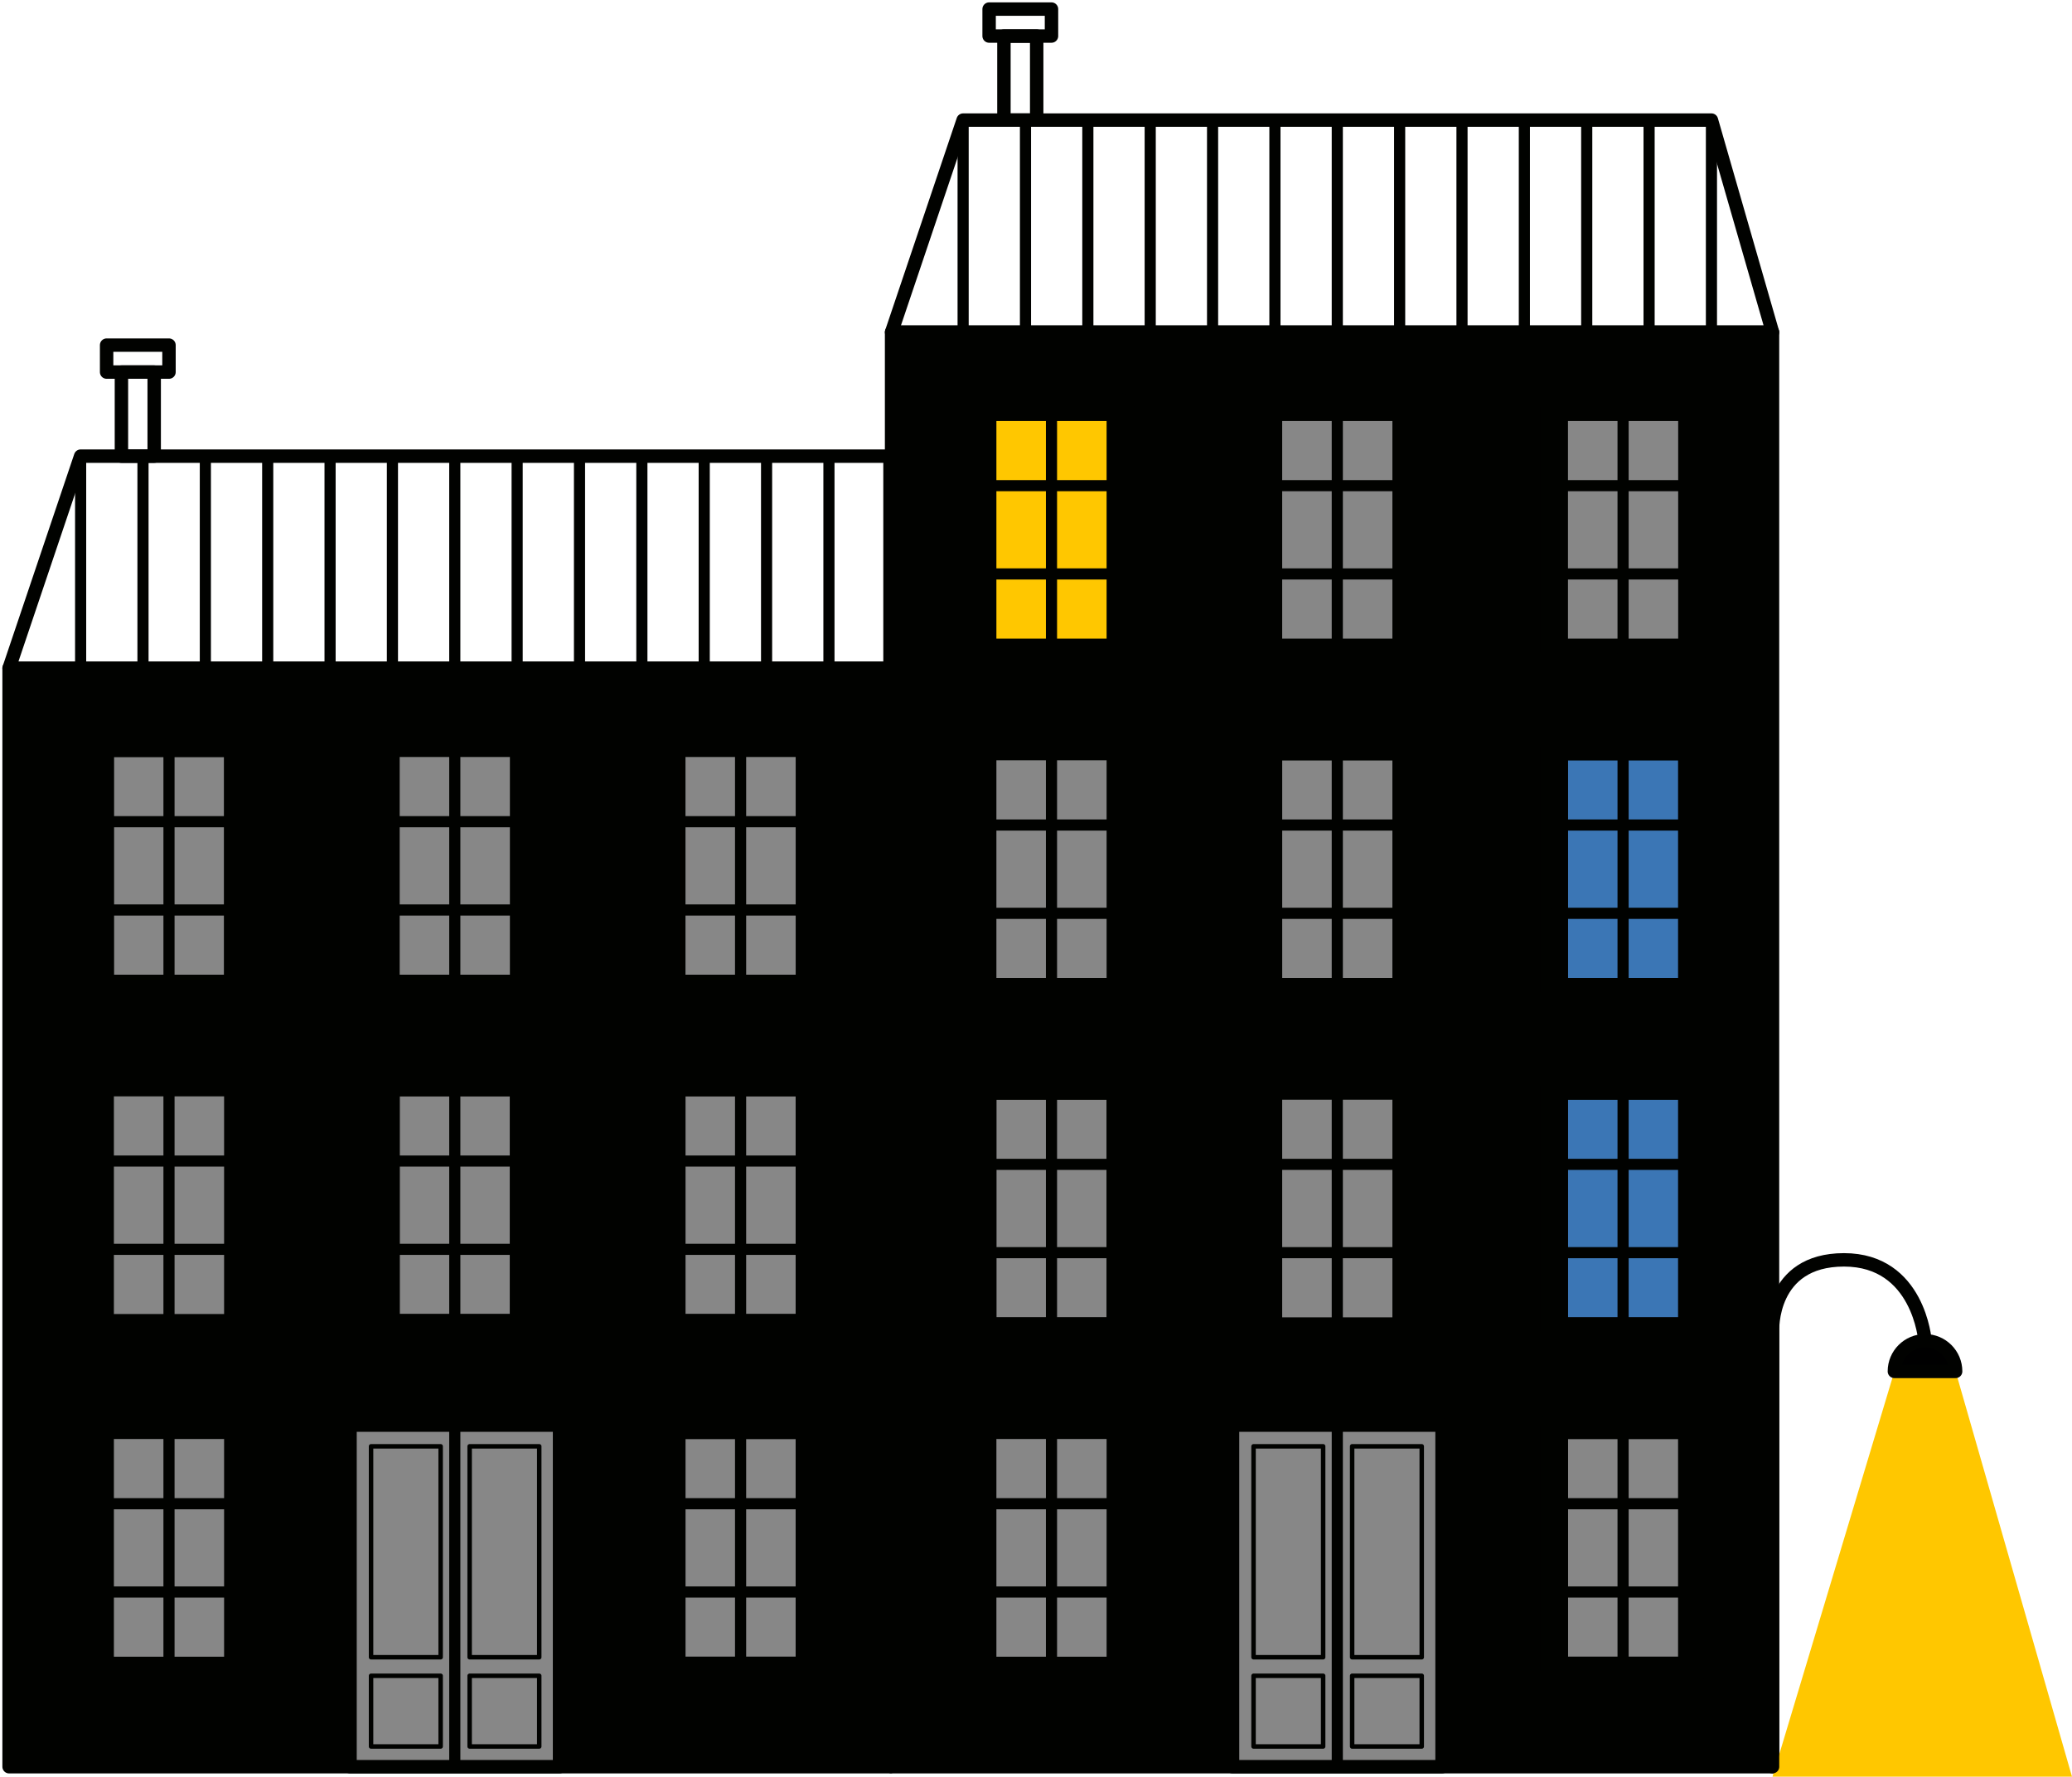 <svg width="463" height="397" viewBox="0 0 463 397" fill="none" xmlns="http://www.w3.org/2000/svg">
<g clip-path="url(#clip0_241_179)">
<path d="M396.076 74.224H199.231V394.769H396.076V74.224Z" fill="#010200" stroke="#010200" stroke-width="3" stroke-linecap="round" stroke-linejoin="round"/>
<path d="M250.387 90.951H219.537V145.818H250.387V90.951Z" fill="#FFC700"/>
<path d="M314.249 166.778H283.398V221.646H314.249V166.778Z" fill="#878787" stroke="#010200" stroke-width="6.224" stroke-linecap="round" stroke-linejoin="round"/>
<path d="M378.111 166.778H347.26V221.646H378.111V166.778Z" fill="#3B76B5" stroke="#010200" stroke-width="6.224" stroke-linecap="round" stroke-linejoin="round"/>
<path d="M378.111 242.606H347.26V297.474H378.111V242.606Z" fill="#3B76B5" stroke="#010200" stroke-width="6.224" stroke-linecap="round" stroke-linejoin="round"/>
<path d="M250.387 242.606H219.537V297.474H250.387V242.606Z" fill="#878787" stroke="#010200" stroke-width="6.224" stroke-linecap="round" stroke-linejoin="round"/>
<path d="M378.111 318.434H347.26V373.302H378.111V318.434Z" fill="#878787" stroke="#010200" stroke-width="6.224" stroke-linecap="round" stroke-linejoin="round"/>
<path d="M199.231 74.224L215.217 26.835H382.431L396.076 74.224H199.231Z" stroke="#010200" stroke-width="3" stroke-linecap="round" stroke-linejoin="round"/>
<path d="M215.217 26.835V74.224" stroke="#010200" stroke-width="2.489" stroke-linecap="round" stroke-linejoin="round"/>
<path d="M229.151 26.835V74.224" stroke="#010200" stroke-width="2.489" stroke-linecap="round" stroke-linejoin="round"/>
<path d="M243.086 26.835V74.224" stroke="#010200" stroke-width="2.489" stroke-linecap="round" stroke-linejoin="round"/>
<path d="M257.021 26.835V74.224" stroke="#010200" stroke-width="2.489" stroke-linecap="round" stroke-linejoin="round"/>
<path d="M270.956 26.835V74.224" stroke="#010200" stroke-width="2.489" stroke-linecap="round" stroke-linejoin="round"/>
<path d="M284.89 26.835V74.224" stroke="#010200" stroke-width="2.489" stroke-linecap="round" stroke-linejoin="round"/>
<path d="M298.825 26.835V74.224" stroke="#010200" stroke-width="2.489" stroke-linecap="round" stroke-linejoin="round"/>
<path d="M312.759 26.835V74.224" stroke="#010200" stroke-width="2.489" stroke-linecap="round" stroke-linejoin="round"/>
<path d="M326.693 26.835V74.224" stroke="#010200" stroke-width="2.489" stroke-linecap="round" stroke-linejoin="round"/>
<path d="M340.628 26.835V74.224" stroke="#010200" stroke-width="2.489" stroke-linecap="round" stroke-linejoin="round"/>
<path d="M354.562 26.835V74.224" stroke="#010200" stroke-width="2.489" stroke-linecap="round" stroke-linejoin="round"/>
<path d="M368.497 26.835V74.224" stroke="#010200" stroke-width="2.489" stroke-linecap="round" stroke-linejoin="round"/>
<path d="M382.431 26.835V74.224" stroke="#010200" stroke-width="2.489" stroke-linecap="round" stroke-linejoin="round"/>
<path d="M250.387 90.951H219.537V145.818H250.387V90.951Z" stroke="#010200" stroke-width="6.224" stroke-linecap="round" stroke-linejoin="round"/>
<path d="M234.962 90.951V145.818" stroke="#010200" stroke-width="2.489" stroke-linecap="round" stroke-linejoin="round"/>
<path d="M219.537 108.52H250.388" stroke="#010200" stroke-width="2.489" stroke-linecap="round" stroke-linejoin="round"/>
<path d="M219.537 128.248H250.388" stroke="#010200" stroke-width="2.489" stroke-linecap="round" stroke-linejoin="round"/>
<path d="M314.249 90.951H283.398V145.818H314.249V90.951Z" fill="#878787" stroke="#010200" stroke-width="6.224" stroke-linecap="round" stroke-linejoin="round"/>
<path d="M298.825 90.951V145.818" stroke="#010200" stroke-width="2.489" stroke-linecap="round" stroke-linejoin="round"/>
<path d="M283.398 108.52H314.249" stroke="#010200" stroke-width="2.489" stroke-linecap="round" stroke-linejoin="round"/>
<path d="M283.398 128.248H314.249" stroke="#010200" stroke-width="2.489" stroke-linecap="round" stroke-linejoin="round"/>
<path d="M378.111 90.951H347.26V145.818H378.111V90.951Z" fill="#878787" stroke="#010200" stroke-width="6.224" stroke-linecap="round" stroke-linejoin="round"/>
<path d="M362.686 90.951V145.818" stroke="#010200" stroke-width="2.489" stroke-linecap="round" stroke-linejoin="round"/>
<path d="M347.26 108.52H378.112" stroke="#010200" stroke-width="2.489" stroke-linecap="round" stroke-linejoin="round"/>
<path d="M347.26 128.248H378.112" stroke="#010200" stroke-width="2.489" stroke-linecap="round" stroke-linejoin="round"/>
<path d="M250.387 166.778H219.537V221.646H250.387V166.778Z" fill="#878787" stroke="#010200" stroke-width="6.224" stroke-linecap="round" stroke-linejoin="round"/>
<path d="M234.962 166.778V221.645" stroke="#010200" stroke-width="2.489" stroke-linecap="round" stroke-linejoin="round"/>
<path d="M219.537 184.348H250.388" stroke="#010200" stroke-width="2.489" stroke-linecap="round" stroke-linejoin="round"/>
<path d="M219.537 204.076H250.388" stroke="#010200" stroke-width="2.489" stroke-linecap="round" stroke-linejoin="round"/>
<path d="M314.249 166.778H283.398V221.646H314.249V166.778Z" stroke="#010200" stroke-width="6.224" stroke-linecap="round" stroke-linejoin="round"/>
<path d="M298.825 166.778V221.645" stroke="#010200" stroke-width="2.489" stroke-linecap="round" stroke-linejoin="round"/>
<path d="M283.398 184.348H314.249" stroke="#010200" stroke-width="2.489" stroke-linecap="round" stroke-linejoin="round"/>
<path d="M283.398 204.076H314.249" stroke="#010200" stroke-width="2.489" stroke-linecap="round" stroke-linejoin="round"/>
<path d="M378.111 166.778H347.26V221.646H378.111V166.778Z" stroke="#010200" stroke-width="6.224" stroke-linecap="round" stroke-linejoin="round"/>
<path d="M362.686 166.778V221.645" stroke="#010200" stroke-width="2.489" stroke-linecap="round" stroke-linejoin="round"/>
<path d="M347.26 184.348H378.112" stroke="#010200" stroke-width="2.489" stroke-linecap="round" stroke-linejoin="round"/>
<path d="M347.26 204.076H378.112" stroke="#010200" stroke-width="2.489" stroke-linecap="round" stroke-linejoin="round"/>
<path d="M250.387 242.606H219.537V297.474H250.387V242.606Z" stroke="#010200" stroke-width="6.224" stroke-linecap="round" stroke-linejoin="round"/>
<path d="M234.962 242.606V297.474" stroke="#010200" stroke-width="2.489" stroke-linecap="round" stroke-linejoin="round"/>
<path d="M219.537 260.176H250.388" stroke="#010200" stroke-width="2.489" stroke-linecap="round" stroke-linejoin="round"/>
<path d="M219.537 279.904H250.388" stroke="#010200" stroke-width="2.489" stroke-linecap="round" stroke-linejoin="round"/>
<path d="M314.249 242.606H283.398V297.474H314.249V242.606Z" fill="#878787" stroke="#010200" stroke-width="6.224" stroke-linecap="round" stroke-linejoin="round"/>
<path d="M298.825 242.606V297.474" stroke="#010200" stroke-width="2.489" stroke-linecap="round" stroke-linejoin="round"/>
<path d="M283.398 260.176H314.249" stroke="#010200" stroke-width="2.489" stroke-linecap="round" stroke-linejoin="round"/>
<path d="M283.398 279.904H314.249" stroke="#010200" stroke-width="2.489" stroke-linecap="round" stroke-linejoin="round"/>
<path d="M378.111 242.606H347.26V297.474H378.111V242.606Z" stroke="#010200" stroke-width="6.224" stroke-linecap="round" stroke-linejoin="round"/>
<path d="M362.686 242.606V297.474" stroke="#010200" stroke-width="2.489" stroke-linecap="round" stroke-linejoin="round"/>
<path d="M347.26 260.176H378.112" stroke="#010200" stroke-width="2.489" stroke-linecap="round" stroke-linejoin="round"/>
<path d="M347.26 279.904H378.112" stroke="#010200" stroke-width="2.489" stroke-linecap="round" stroke-linejoin="round"/>
<path d="M250.387 318.434H219.537V373.302H250.387V318.434Z" fill="#878787" stroke="#010200" stroke-width="6.224" stroke-linecap="round" stroke-linejoin="round"/>
<path d="M234.962 318.434V373.302" stroke="#010200" stroke-width="2.489" stroke-linecap="round" stroke-linejoin="round"/>
<path d="M219.537 336.004H250.388" stroke="#010200" stroke-width="2.489" stroke-linecap="round" stroke-linejoin="round"/>
<path d="M219.537 355.731H250.388" stroke="#010200" stroke-width="2.489" stroke-linecap="round" stroke-linejoin="round"/>
<path d="M322.234 318.434H275.415V394.768H322.234V318.434Z" fill="#878787" stroke="#010200" stroke-width="3" stroke-linecap="round" stroke-linejoin="round"/>
<path d="M378.111 318.434H347.26V373.302H378.111V318.434Z" stroke="#010200" stroke-width="6.224" stroke-linecap="round" stroke-linejoin="round"/>
<path d="M362.686 318.434V373.302" stroke="#010200" stroke-width="2.489" stroke-linecap="round" stroke-linejoin="round"/>
<path d="M347.26 336.004H378.112" stroke="#010200" stroke-width="2.489" stroke-linecap="round" stroke-linejoin="round"/>
<path d="M347.26 355.731H378.112" stroke="#010200" stroke-width="2.489" stroke-linecap="round" stroke-linejoin="round"/>
<path d="M298.825 318.434V394.768" stroke="#010200" stroke-width="2.489" stroke-linecap="round" stroke-linejoin="round"/>
<path d="M295.664 323.176H280.113V370.308H295.664V323.176Z" stroke="#010200" stroke-linecap="round" stroke-linejoin="round"/>
<path d="M317.695 323.176H302.144V370.308H317.695V323.176Z" stroke="#010200" stroke-linecap="round" stroke-linejoin="round"/>
<path d="M295.664 374.452H280.113V390.248H295.664V374.452Z" stroke="#010200" stroke-linecap="round" stroke-linejoin="round"/>
<path d="M317.695 374.452H302.144V390.248H317.695V374.452Z" stroke="#010200" stroke-linecap="round" stroke-linejoin="round"/>
<path d="M231.654 8.053H224.333V26.835H231.654V8.053Z" stroke="#010200" stroke-width="3" stroke-linecap="round" stroke-linejoin="round"/>
<path d="M234.962 2.029H221.024V8.053H234.962V2.029Z" stroke="#010200" stroke-width="3" stroke-linecap="round" stroke-linejoin="round"/>
<path d="M436.997 306.433L462.999 397H396.081L423.311 306.433H436.997Z" fill="#FFC700"/>
<path d="M396.081 394.768V297.473C396.081 297.473 395.325 281.513 412.055 281.513C428.785 281.513 430.154 299.596 430.154 299.596" stroke="#010200" stroke-width="3" stroke-linecap="round" stroke-linejoin="round"/>
<path d="M423.311 306.433C423.311 302.657 426.375 299.596 430.154 299.596C433.933 299.596 436.997 302.657 436.997 306.433H423.311Z" fill="black" stroke="#010200" stroke-width="3" stroke-linecap="round" stroke-linejoin="round"/>
<path d="M198.877 149.312H2.032V394.768H198.877V149.312Z" fill="#010200" stroke="#010200" stroke-width="3" stroke-linecap="round" stroke-linejoin="round"/>
<path d="M53.188 166.039H22.337V220.906H53.188V166.039Z" fill="#878787" stroke="#010200" stroke-width="6.224" stroke-linecap="round" stroke-linejoin="round"/>
<path d="M117.051 241.866H86.2V296.734H117.051V241.866Z" fill="#878787" stroke="#010200" stroke-width="6.224" stroke-linecap="round" stroke-linejoin="round"/>
<path d="M180.912 241.866H150.061V296.734H180.912V241.866Z" fill="#878787" stroke="#010200" stroke-width="6.224" stroke-linecap="round" stroke-linejoin="round"/>
<path d="M180.912 318.434H150.061V373.302H180.912V318.434Z" fill="#878787" stroke="#010200" stroke-width="6.224" stroke-linecap="round" stroke-linejoin="round"/>
<path d="M2.032 149.312L18.018 101.924H198.877V149.312H2.032Z" stroke="#010200" stroke-width="3" stroke-linecap="round" stroke-linejoin="round"/>
<path d="M18.018 101.924V149.312" stroke="#010200" stroke-width="2.489" stroke-linecap="round" stroke-linejoin="round"/>
<path d="M31.952 101.924V149.312" stroke="#010200" stroke-width="2.489" stroke-linecap="round" stroke-linejoin="round"/>
<path d="M45.887 101.924V149.312" stroke="#010200" stroke-width="2.489" stroke-linecap="round" stroke-linejoin="round"/>
<path d="M59.821 101.924V149.312" stroke="#010200" stroke-width="2.489" stroke-linecap="round" stroke-linejoin="round"/>
<path d="M73.756 101.924V149.312" stroke="#010200" stroke-width="2.489" stroke-linecap="round" stroke-linejoin="round"/>
<path d="M87.691 101.924V149.312" stroke="#010200" stroke-width="2.489" stroke-linecap="round" stroke-linejoin="round"/>
<path d="M101.625 101.924V149.312" stroke="#010200" stroke-width="2.489" stroke-linecap="round" stroke-linejoin="round"/>
<path d="M115.56 101.924V149.312" stroke="#010200" stroke-width="2.489" stroke-linecap="round" stroke-linejoin="round"/>
<path d="M129.494 101.924V149.312" stroke="#010200" stroke-width="2.489" stroke-linecap="round" stroke-linejoin="round"/>
<path d="M143.429 101.924V149.312" stroke="#010200" stroke-width="2.489" stroke-linecap="round" stroke-linejoin="round"/>
<path d="M157.363 101.924V149.312" stroke="#010200" stroke-width="2.489" stroke-linecap="round" stroke-linejoin="round"/>
<path d="M171.297 101.924V149.312" stroke="#010200" stroke-width="2.489" stroke-linecap="round" stroke-linejoin="round"/>
<path d="M185.232 101.924V149.312" stroke="#010200" stroke-width="2.489" stroke-linecap="round" stroke-linejoin="round"/>
<path d="M53.188 166.039H22.337V220.906H53.188V166.039Z" stroke="#010200" stroke-width="6.224" stroke-linecap="round" stroke-linejoin="round"/>
<path d="M37.763 166.039V220.905" stroke="#010200" stroke-width="2.489" stroke-linecap="round" stroke-linejoin="round"/>
<path d="M22.337 183.608H53.189" stroke="#010200" stroke-width="2.489" stroke-linecap="round" stroke-linejoin="round"/>
<path d="M22.337 203.336H53.189" stroke="#010200" stroke-width="2.489" stroke-linecap="round" stroke-linejoin="round"/>
<path d="M117.051 166.039H86.2V220.906H117.051V166.039Z" fill="#878787" stroke="#010200" stroke-width="6.224" stroke-linecap="round" stroke-linejoin="round"/>
<path d="M101.625 166.039V220.905" stroke="#010200" stroke-width="2.489" stroke-linecap="round" stroke-linejoin="round"/>
<path d="M86.2 183.608H117.051" stroke="#010200" stroke-width="2.489" stroke-linecap="round" stroke-linejoin="round"/>
<path d="M86.2 203.336H117.051" stroke="#010200" stroke-width="2.489" stroke-linecap="round" stroke-linejoin="round"/>
<path d="M180.912 166.039H150.061V220.906H180.912V166.039Z" fill="#878787" stroke="#010200" stroke-width="6.224" stroke-linecap="round" stroke-linejoin="round"/>
<path d="M165.487 166.039V220.905" stroke="#010200" stroke-width="2.489" stroke-linecap="round" stroke-linejoin="round"/>
<path d="M150.061 183.608H180.913" stroke="#010200" stroke-width="2.489" stroke-linecap="round" stroke-linejoin="round"/>
<path d="M150.061 203.336H180.913" stroke="#010200" stroke-width="2.489" stroke-linecap="round" stroke-linejoin="round"/>
<path d="M53.188 241.866H22.337V296.734H53.188V241.866Z" fill="#878787" stroke="#010200" stroke-width="6.224" stroke-linecap="round" stroke-linejoin="round"/>
<path d="M37.763 241.866V296.734" stroke="#010200" stroke-width="2.489" stroke-linecap="round" stroke-linejoin="round"/>
<path d="M22.337 259.437H53.189" stroke="#010200" stroke-width="2.489" stroke-linecap="round" stroke-linejoin="round"/>
<path d="M22.337 279.164H53.189" stroke="#010200" stroke-width="2.489" stroke-linecap="round" stroke-linejoin="round"/>
<path d="M117.051 241.866H86.2V296.734H117.051V241.866Z" stroke="#010200" stroke-width="6.224" stroke-linecap="round" stroke-linejoin="round"/>
<path d="M101.625 241.866V296.734" stroke="#010200" stroke-width="2.489" stroke-linecap="round" stroke-linejoin="round"/>
<path d="M86.2 259.437H117.051" stroke="#010200" stroke-width="2.489" stroke-linecap="round" stroke-linejoin="round"/>
<path d="M86.2 279.164H117.051" stroke="#010200" stroke-width="2.489" stroke-linecap="round" stroke-linejoin="round"/>
<path d="M180.912 241.866H150.061V296.734H180.912V241.866Z" stroke="#010200" stroke-width="6.224" stroke-linecap="round" stroke-linejoin="round"/>
<path d="M165.487 241.866V296.734" stroke="#010200" stroke-width="2.489" stroke-linecap="round" stroke-linejoin="round"/>
<path d="M150.061 259.437H180.913" stroke="#010200" stroke-width="2.489" stroke-linecap="round" stroke-linejoin="round"/>
<path d="M150.061 279.164H180.913" stroke="#010200" stroke-width="2.489" stroke-linecap="round" stroke-linejoin="round"/>
<path d="M53.188 318.434H22.337V373.302H53.188V318.434Z" fill="#878787" stroke="#010200" stroke-width="6.224" stroke-linecap="round" stroke-linejoin="round"/>
<path d="M37.763 318.434V373.302" stroke="#010200" stroke-width="2.489" stroke-linecap="round" stroke-linejoin="round"/>
<path d="M22.337 336.004H53.189" stroke="#010200" stroke-width="2.489" stroke-linecap="round" stroke-linejoin="round"/>
<path d="M22.337 355.731H53.189" stroke="#010200" stroke-width="2.489" stroke-linecap="round" stroke-linejoin="round"/>
<path d="M125.034 318.434H78.215V394.768H125.034V318.434Z" fill="#878787" stroke="#010200" stroke-width="3" stroke-linecap="round" stroke-linejoin="round"/>
<path d="M180.912 318.434H150.061V373.302H180.912V318.434Z" stroke="#010200" stroke-width="6.224" stroke-linecap="round" stroke-linejoin="round"/>
<path d="M165.487 318.434V373.302" stroke="#010200" stroke-width="2.489" stroke-linecap="round" stroke-linejoin="round"/>
<path d="M150.061 336.004H180.913" stroke="#010200" stroke-width="2.489" stroke-linecap="round" stroke-linejoin="round"/>
<path d="M150.061 355.731H180.913" stroke="#010200" stroke-width="2.489" stroke-linecap="round" stroke-linejoin="round"/>
<path d="M101.625 318.434V394.768" stroke="#010200" stroke-width="2.489" stroke-linecap="round" stroke-linejoin="round"/>
<path d="M98.465 323.176H82.914V370.308H98.465V323.176Z" stroke="#010200" stroke-linecap="round" stroke-linejoin="round"/>
<path d="M120.496 323.176H104.945V370.308H120.496V323.176Z" stroke="#010200" stroke-linecap="round" stroke-linejoin="round"/>
<path d="M98.465 374.452H82.914V390.248H98.465V374.452Z" stroke="#010200" stroke-linecap="round" stroke-linejoin="round"/>
<path d="M120.496 374.452H104.945V390.248H120.496V374.452Z" stroke="#010200" stroke-linecap="round" stroke-linejoin="round"/>
<path d="M34.455 83.142H27.133V101.924H34.455V83.142Z" stroke="#010200" stroke-width="3" stroke-linecap="round" stroke-linejoin="round"/>
<path d="M37.762 77.117H23.824V83.141H37.762V77.117Z" stroke="#010200" stroke-width="3" stroke-linecap="round" stroke-linejoin="round"/>
</g>
<defs>
<clipPath id="clip0_241_179">
<rect width="463" height="397" fill="white"/>
</clipPath>
</defs>
</svg>
